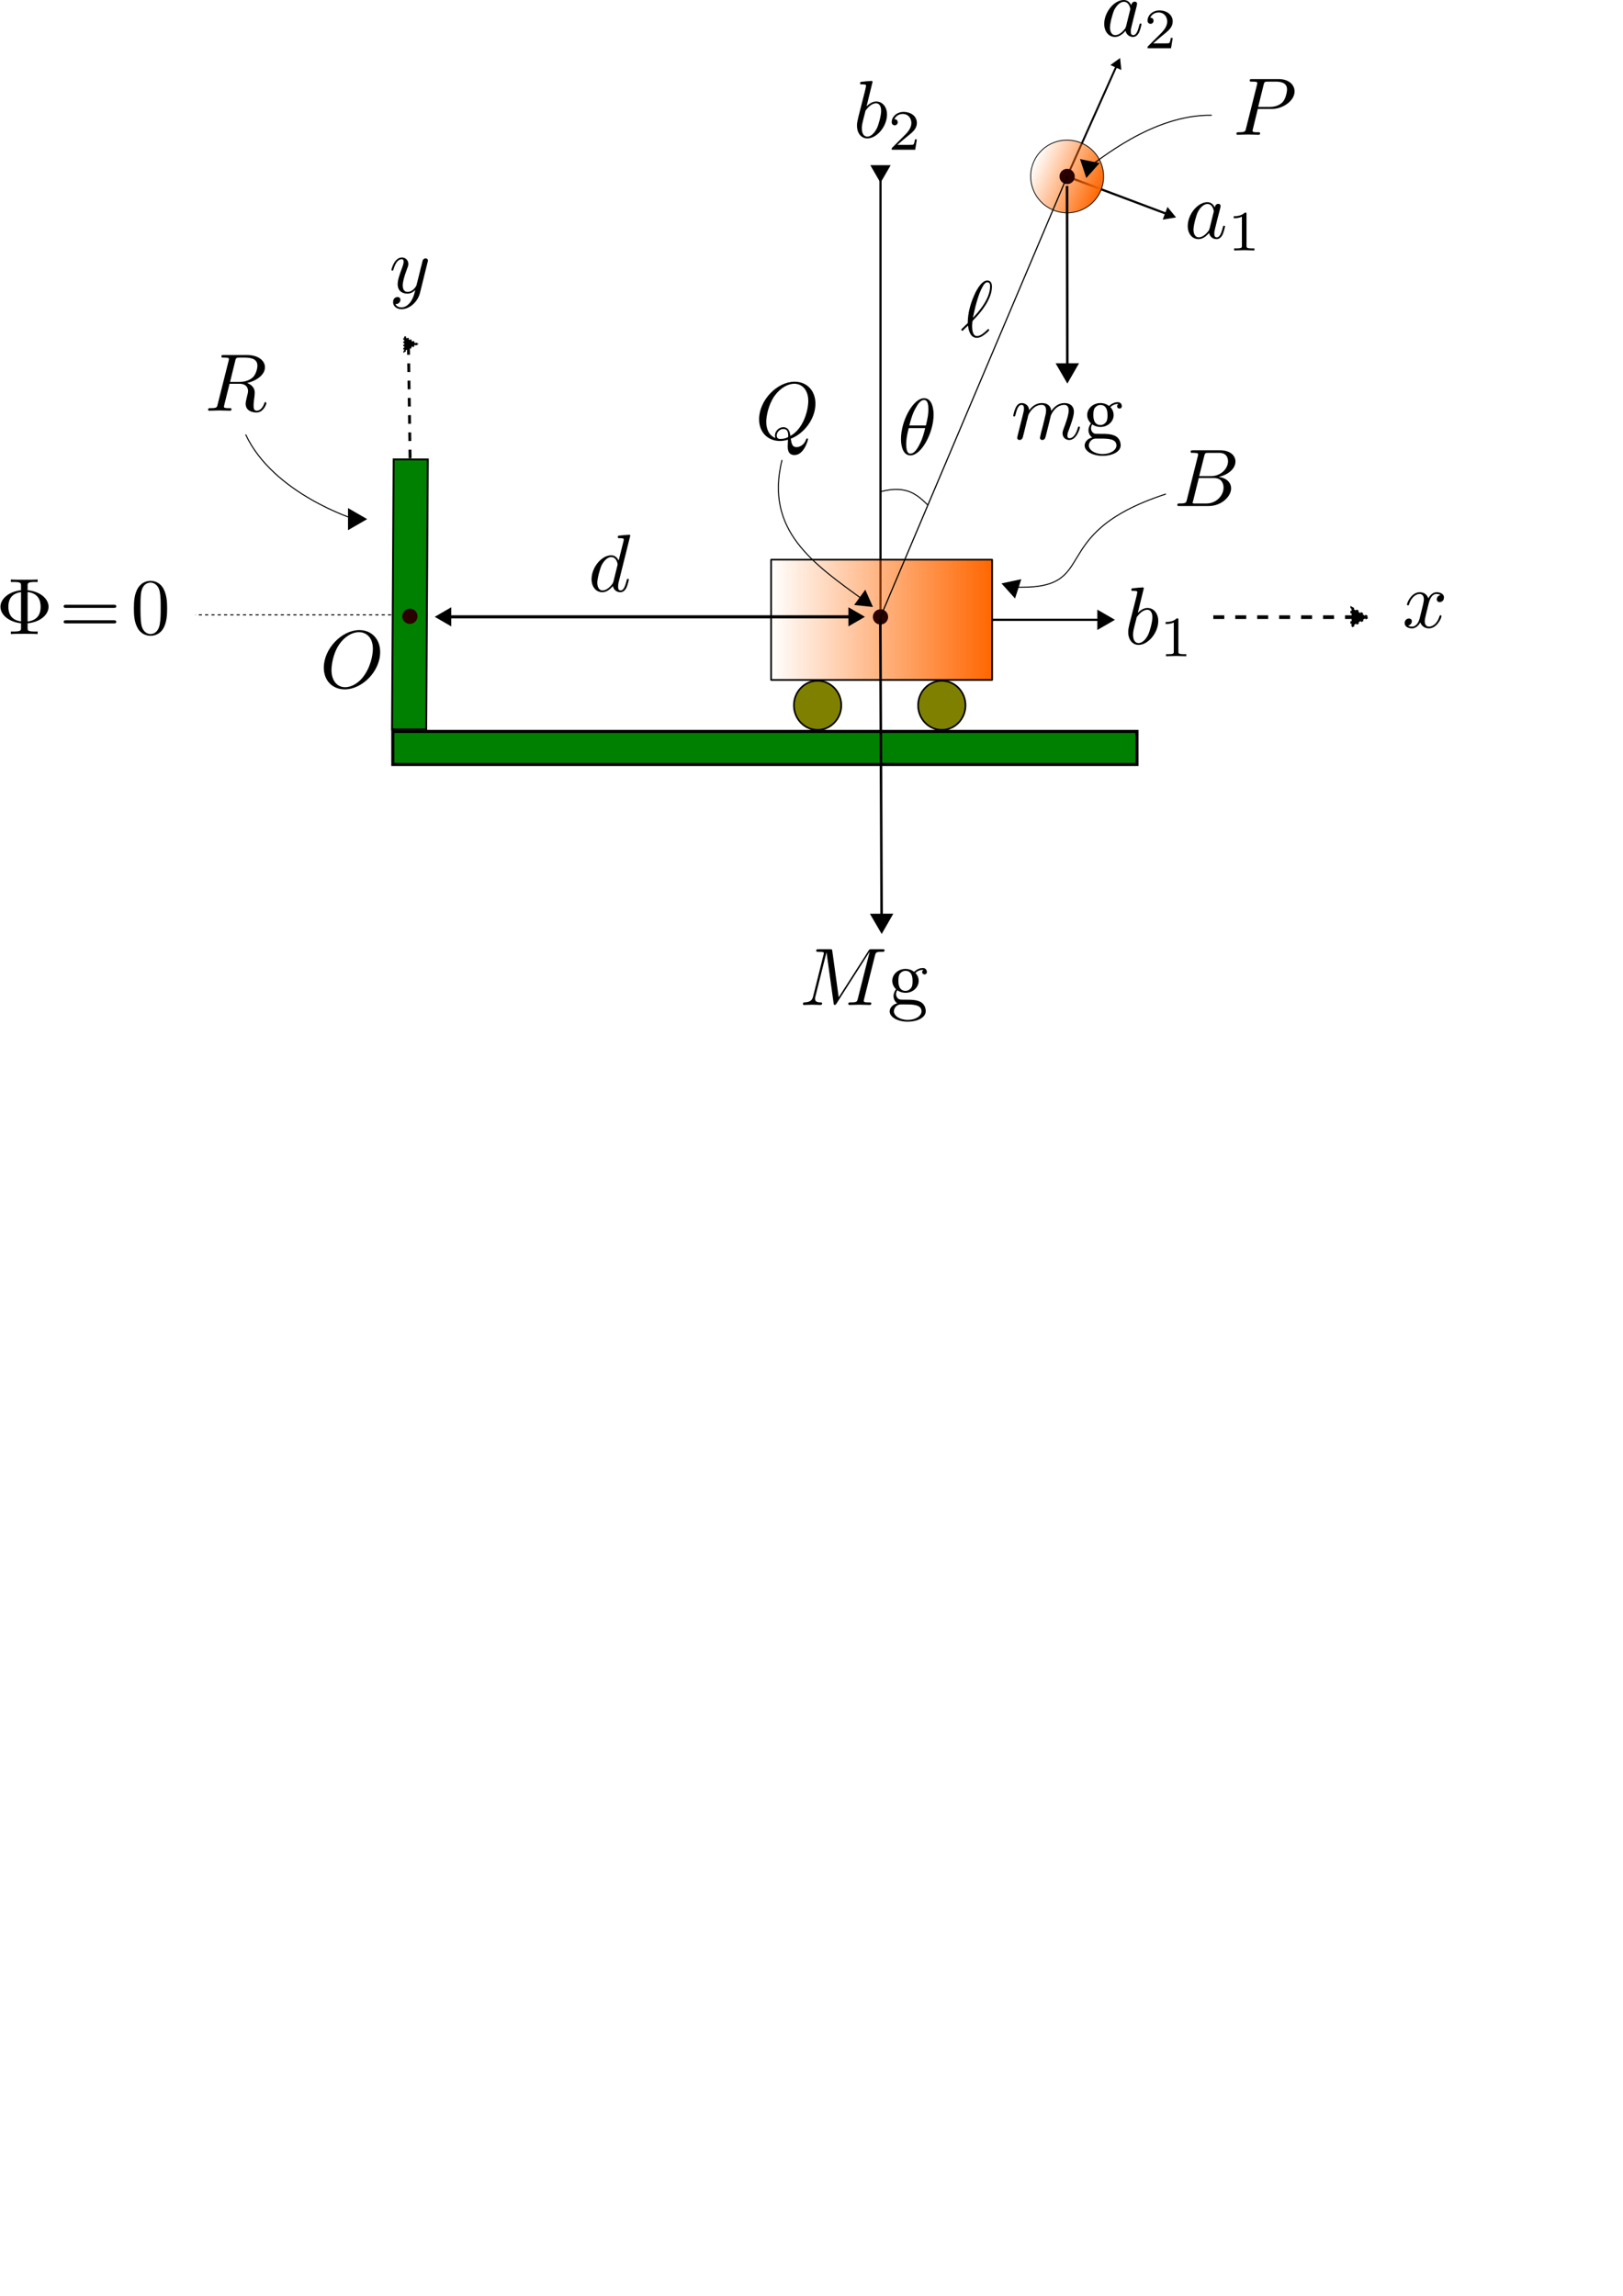 <?xml version="1.0" encoding="UTF-8" standalone="no"?>
<!-- Created with Inkscape (http://www.inkscape.org/) -->

<svg
   width="210mm"
   height="297mm"
   viewBox="0 0 210 297"
   version="1.1"
   id="svg955"
   xmlns:xlink="http://www.w3.org/1999/xlink"
   xmlns="http://www.w3.org/2000/svg"
   xmlns:svg="http://www.w3.org/2000/svg"
   xmlns:ns2="http://www.iki.fi/pav/software/textext/">
  <defs
     id="defs952">
    <linearGradient
       id="linearGradient146202">
      <stop
         style="stop-color:#ff6600;stop-opacity:0;"
         offset="0"
         id="stop146200" />
      <stop
         style="stop-color:#ff6600;stop-opacity:1;"
         offset="1"
         id="stop146198" />
    </linearGradient>
    <linearGradient
       id="linearGradient144012">
      <stop
         style="stop-color:#ff6600;stop-opacity:1;"
         offset="0"
         id="stop144008" />
      <stop
         style="stop-color:#ff6600;stop-opacity:0;"
         offset="1"
         id="stop144010" />
    </linearGradient>
    <marker
       style="overflow:visible"
       id="marker23822"
       refX="0"
       refY="0"
       orient="auto-start-reverse"
       markerWidth="17"
       markerHeight="19.429"
       viewBox="0 0 5.324 6.155"
       preserveAspectRatio="xMidYMid">
      <path
         transform="scale(0.5)"
         style="fill:context-stroke;fill-rule:evenodd;stroke:context-stroke;stroke-width:1pt"
         d="M 5.77,0 -2.88,5 V -5 Z"
         id="path23820" />
    </marker>
    <marker
       style="overflow:visible"
       id="marker18535"
       refX="0"
       refY="0"
       orient="auto-start-reverse"
       markerWidth="8"
       markerHeight="9.412"
       viewBox="0 0 5.324 6.155"
       preserveAspectRatio="xMidYMid">
      <path
         transform="scale(0.5)"
         style="fill:context-stroke;fill-rule:evenodd;stroke:context-stroke;stroke-width:1pt"
         d="M 5.77,0 -2.88,5 V -5 Z"
         id="path18533" />
    </marker>
    <marker
       style="overflow:visible"
       id="marker18341"
       refX="0"
       refY="0"
       orient="auto-start-reverse"
       markerWidth="17"
       markerHeight="18.133"
       viewBox="0 0 5.324 6.155"
       preserveAspectRatio="xMidYMid">
      <path
         transform="scale(0.5)"
         style="fill:context-stroke;fill-rule:evenodd;stroke:context-stroke;stroke-width:1pt"
         d="M 5.77,0 -2.88,5 V -5 Z"
         id="path18339" />
    </marker>
    <marker
       style="overflow:visible"
       id="marker17832"
       refX="0"
       refY="0"
       orient="auto-start-reverse"
       markerWidth="17"
       markerHeight="19.125"
       viewBox="0 0 5.324 6.155"
       preserveAspectRatio="xMidYMid">
      <path
         transform="scale(0.5)"
         style="fill:context-stroke;fill-rule:evenodd;stroke:context-stroke;stroke-width:1pt"
         d="M 5.77,0 -2.88,5 V -5 Z"
         id="path17830" />
    </marker>
    <marker
       style="overflow:visible"
       id="marker15439"
       refX="0"
       refY="0"
       orient="auto-start-reverse"
       markerWidth="5.324"
       markerHeight="6.155"
       viewBox="0 0 5.324 6.155"
       preserveAspectRatio="xMidYMid">
      <path
         transform="scale(0.5)"
         style="fill:context-stroke;fill-rule:evenodd;stroke:context-stroke;stroke-width:1pt"
         d="M 5.77,0 -2.88,5 V -5 Z"
         id="path15437" />
    </marker>
    <marker
       style="overflow:visible"
       id="marker15213"
       refX="0"
       refY="0"
       orient="auto-start-reverse"
       markerWidth="5.324"
       markerHeight="6.155"
       viewBox="0 0 5.324 6.155"
       preserveAspectRatio="xMidYMid">
      <path
         transform="scale(0.5)"
         style="fill:context-stroke;fill-rule:evenodd;stroke:context-stroke;stroke-width:1pt"
         d="M 5.77,0 -2.88,5 V -5 Z"
         id="path15211" />
    </marker>
    <marker
       style="overflow:visible"
       id="marker13333"
       refX="0"
       refY="0"
       orient="auto-start-reverse"
       markerWidth="8"
       markerHeight="9.6"
       viewBox="0 0 5.324 6.155"
       preserveAspectRatio="xMidYMid">
      <path
         transform="scale(0.5)"
         style="fill:context-stroke;fill-rule:evenodd;stroke:context-stroke;stroke-width:1pt"
         d="M 5.77,0 -2.88,5 V -5 Z"
         id="path13331" />
    </marker>
    <marker
       style="overflow:visible"
       id="marker12486"
       refX="0"
       refY="0"
       orient="auto-start-reverse"
       markerWidth="8"
       markerHeight="9.6"
       viewBox="0 0 5.324 6.155"
       preserveAspectRatio="xMidYMid">
      <path
         transform="scale(0.5)"
         style="fill:context-stroke;fill-rule:evenodd;stroke:context-stroke;stroke-width:1pt"
         d="M 5.77,0 -2.88,5 V -5 Z"
         id="path12484" />
    </marker>
    <marker
       style="overflow:visible"
       id="TriangleStart"
       refX="0"
       refY="0"
       orient="auto-start-reverse"
       markerWidth="5.324"
       markerHeight="6.155"
       viewBox="0 0 5.324 6.155"
       preserveAspectRatio="xMidYMid">
      <path
         transform="scale(0.5)"
         style="fill:context-stroke;fill-rule:evenodd;stroke:context-stroke;stroke-width:1pt"
         d="M 5.77,0 -2.88,5 V -5 Z"
         id="path135" />
    </marker>
    <marker
       style="overflow:visible"
       id="marker32787"
       refX="0"
       refY="0"
       orient="auto-start-reverse"
       markerWidth="5.324"
       markerHeight="6.155"
       viewBox="0 0 5.324 6.155"
       preserveAspectRatio="xMidYMid">
      <path
         transform="scale(0.5)"
         style="fill:context-stroke;fill-rule:evenodd;stroke:context-stroke;stroke-width:1pt"
         d="M 5.77,0 -2.88,5 V -5 Z"
         id="path32785" />
    </marker>
    <marker
       style="overflow:visible"
       id="TriangleStart-0"
       refX="0"
       refY="0"
       orient="auto-start-reverse"
       markerWidth="5.324"
       markerHeight="6.155"
       viewBox="0 0 5.324 6.155"
       preserveAspectRatio="xMidYMid">
      <path
         transform="scale(0.5)"
         style="fill:context-stroke;fill-rule:evenodd;stroke:context-stroke;stroke-width:1pt"
         d="M 5.77,0 -2.88,5 V -5 Z"
         id="path135-2" />
    </marker>
    <marker
       style="overflow:visible"
       id="marker17955"
       refX="0"
       refY="0"
       orient="auto-start-reverse"
       markerWidth="20"
       markerHeight="21.053"
       viewBox="0 0 5.324 6.155"
       preserveAspectRatio="xMidYMid">
      <path
         transform="scale(0.5)"
         style="fill:context-stroke;fill-rule:evenodd;stroke:context-stroke;stroke-width:1pt"
         d="M 5.77,0 -2.88,5 V -5 Z"
         id="path17953" />
    </marker>
    <marker
       style="overflow:visible"
       id="marker34190"
       refX="0"
       refY="0"
       orient="auto-start-reverse"
       markerWidth="5.324"
       markerHeight="6.155"
       viewBox="0 0 5.324 6.155"
       preserveAspectRatio="xMidYMid">
      <path
         transform="scale(0.5)"
         style="fill:context-stroke;fill-rule:evenodd;stroke:context-stroke;stroke-width:1pt"
         d="M 5.77,0 -2.88,5 V -5 Z"
         id="path34188" />
    </marker>
    <marker
       style="overflow:visible"
       id="marker39851"
       refX="0"
       refY="0"
       orient="auto-start-reverse"
       markerWidth="8"
       markerHeight="9.6"
       viewBox="0 0 5.324 6.155"
       preserveAspectRatio="xMidYMid">
      <path
         transform="scale(0.5)"
         style="fill:context-stroke;fill-rule:evenodd;stroke:context-stroke;stroke-width:1pt"
         d="M 5.77,0 -2.88,5 V -5 Z"
         id="path39849" />
    </marker>
    <linearGradient
       xlink:href="#linearGradient144012"
       id="linearGradient144014"
       x1="144.585"
       y1="88.305"
       x2="154.133"
       y2="88.305"
       gradientUnits="userSpaceOnUse"
       gradientTransform="translate(-321.722,-108.225)" />
    <linearGradient
       xlink:href="#linearGradient146202"
       id="linearGradient146204"
       x1="110.95"
       y1="145.658"
       x2="139.762"
       y2="145.658"
       gradientUnits="userSpaceOnUse" />
  </defs>
  <g
     id="layer1"
     transform="translate(-11.282,-65.476)">
    <path
       style="fill:#008000;fill-opacity:1;stroke:#000000;stroke-width:0.285;stroke-dasharray:none;stroke-dashoffset:0;stroke-opacity:1;marker-start:url(#marker13333)"
       d="M 125.209,87.604 V 145.284"
       id="path8354" />
    <path
       style="fill:#000000;fill-opacity:0;stroke:#000000;stroke-width:0.252;stroke-dasharray:none;stroke-dashoffset:0;marker-end:url(#marker15213)"
       d="m 149.344,88.312 6.501,-14.512"
       id="path15205" />
    <path
       style="fill:#000000;fill-opacity:0;stroke:#000000;stroke-width:0.285;stroke-dasharray:none;stroke-dashoffset:0;marker-end:url(#marker15439)"
       d="m 149.359,88.305 13.147,4.943"
       id="path15209" />
    <ellipse
       style="font-variation-settings:normal;vector-effect:none;fill:url(#linearGradient144014);fill-opacity:1;fill-rule:evenodd;stroke:#000000;stroke-width:0.103;stroke-linecap:butt;stroke-linejoin:miter;stroke-miterlimit:4;stroke-dasharray:none;stroke-dashoffset:0;stroke-opacity:1;-inkscape-stroke:none;stop-color:#000000"
       id="path4684-2-3"
       ry="4.706"
       rx="4.722"
       cy="-19.92"
       cx="-172.363"
       transform="rotate(-156)" />
    <circle
       style="font-variation-settings:normal;vector-effect:none;fill:#2b0000;fill-opacity:1;fill-rule:evenodd;stroke-width:0.265;stroke-linecap:butt;stroke-linejoin:miter;stroke-miterlimit:4;stroke-dasharray:none;stroke-dashoffset:0;stroke-opacity:1;-inkscape-stroke:none;stop-color:#000000"
       id="path15056-7"
       cx="149.359"
       cy="88.305"
       r="0.987" />
    <rect
       style="fill:#008000;fill-opacity:1;stroke:#000000;stroke-width:0.402;stroke-dasharray:none;stroke-opacity:1"
       id="rect6534"
       width="96.28"
       height="4.269"
       x="62.11"
       y="160.098" />
    <rect
       style="fill:#008000;fill-opacity:1;stroke:#000000;stroke-width:0.246;stroke-dasharray:none;stroke-opacity:1"
       id="rect6534-5"
       width="34.923"
       height="4.418"
       x="-159.788"
       y="62.968"
       transform="matrix(0.006,-1,1,7.1585974e-4,0,0)" />
    <g
       fill="#000000"
       fill-opacity="1"
       id="id-7d101225-9527-4b5c-a90b-dcd3a18dd4e6-6"
       transform="matrix(1.027,0,0,1.036,-141.965,7.883)">
      <g
         transform="translate(148.712,134.765)"
         id="g17883-7">
        <path
           d="M 3.984,-1.344 C 5.516,-1.469 6.625,-2.391 6.625,-3.406 6.625,-4.438 5.5,-5.344 3.984,-5.469 v -0.547 c 0,-0.344 0,-0.484 0.938,-0.484 H 5.25 v -0.312 c -0.359,0.031 -1.266,0.031 -1.688,0.031 -0.406,0 -1.328,0 -1.688,-0.031 V -6.5 h 0.328 c 0.953,0 0.953,0.125 0.953,0.484 V -5.469 C 1.625,-5.312 0.562,-4.391 0.562,-3.406 c 0,1.031 1.109,1.906 2.594,2.062 v 0.562 c 0,0.328 0,0.469 -0.953,0.469 H 1.875 V 0 c 0.359,-0.031 1.281,-0.031 1.688,-0.031 0.406,0 1.328,0 1.688,0.031 V -0.312 H 4.922 c -0.938,0 -0.938,-0.125 -0.938,-0.469 z M 3.156,-1.578 C 1.734,-1.766 1.562,-2.781 1.562,-3.406 c 0,-0.516 0.094,-1.625 1.594,-1.828 z M 3.984,-5.25 c 1.375,0.172 1.641,1.078 1.641,1.844 0,0.594 -0.141,1.656 -1.641,1.844 z m 0,0"
           id="id-4df37f88-e1a0-4128-9cf0-df43b73fdafc-8" />
      </g>
    </g>
    <g
       fill="#000000"
       fill-opacity="1"
       id="id-e0701957-2933-4728-b5bc-ced5ec3be2d1-6"
       transform="matrix(1.027,0,0,1.036,-144.018,7.883)">
      <g
         transform="translate(158.677,134.765)"
         id="g17887-1">
        <path
           d="m 6.844,-3.266 c 0.156,0 0.344,0 0.344,-0.188 C 7.188,-3.656 7,-3.656 6.859,-3.656 h -5.969 c -0.141,0 -0.328,0 -0.328,0.203 0,0.188 0.188,0.188 0.328,0.188 z m 0.016,1.938 c 0.141,0 0.328,0 0.328,-0.203 0,-0.188 -0.188,-0.188 -0.344,-0.188 H 0.891 c -0.141,0 -0.328,0 -0.328,0.188 0,0.203 0.188,0.203 0.328,0.203 z m 0,0"
           id="id-1cd64596-1e62-4649-a43c-b9e90bff29d1-2" />
      </g>
    </g>
    <g
       fill="#000000"
       fill-opacity="1"
       id="id-70b5e919-2836-48d9-932f-1dbaae2fb2a1-4"
       transform="matrix(1.027,0,0,1.036,-145.558,7.883)">
      <g
         transform="translate(169.195,134.765)"
         id="g17891-3">
        <path
           d="m 4.578,-3.188 c 0,-0.797 -0.047,-1.594 -0.391,-2.328 -0.453,-0.969 -1.281,-1.125 -1.688,-1.125 -0.609,0 -1.328,0.266 -1.75,1.188 -0.312,0.688 -0.359,1.469 -0.359,2.266 0,0.75 0.031,1.641 0.453,2.406 0.422,0.797 1.156,1 1.641,1 0.531,0 1.297,-0.203 1.734,-1.156 0.312,-0.688 0.359,-1.469 0.359,-2.25 z M 2.484,0 C 2.094,0 1.5,-0.25 1.328,-1.203 1.219,-1.797 1.219,-2.719 1.219,-3.312 c 0,-0.641 0,-1.297 0.078,-1.828 0.188,-1.188 0.938,-1.281 1.188,-1.281 0.328,0 0.984,0.188 1.172,1.172 0.109,0.562 0.109,1.312 0.109,1.938 0,0.75 0,1.422 -0.109,2.062 C 3.5,-0.297 2.938,0 2.484,0 Z m 0,0"
           id="id-cf97e3c9-3abf-4fe9-843a-a771e4285300-2" />
      </g>
    </g>
    <path
       style="fill:#2b0000;fill-opacity:0;stroke:#000000;stroke-width:0.372;stroke-dasharray:1.116, 1.116;stroke-dashoffset:0;marker-end:url(#TriangleStart)"
       d="m 64.344,124.762 c -0.217,-14.787 -0.217,-14.787 -0.217,-14.787"
       id="path27157-3" />
    <g
       transform="matrix(1.027,0,0,1.036,135.664,101.766)"
       ns2:version="1.8.2"
       ns2:texconverter="pdflatex"
       ns2:pdfconverter="inkscape"
       ns2:text="$\\ell$"
       ns2:preamble="C:\Program Files\Inkscape\share\inkscape\extensions\textext\default_packages.tex"
       ns2:scale="2.9236617327572687"
       ns2:alignment="middle center"
       ns2:stroke-to-path="0"
       ns2:jacobian_sqrt="1.0313988307633475"
       id="g9511">
      <defs
         id="id-a2b7601a-00c8-4baf-a679-2ce8849e2313" />
      <g
         fill="#000000"
         fill-opacity="1"
         id="id-3d0cdac9-8be4-41bf-8491-3d51f0375f19"
         transform="translate(-148.821,-127.734)">
        <g
           transform="translate(148.712,134.765)"
           id="g59627">
          <path
             d="m 0.156,-0.984 c -0.016,0.031 -0.047,0.062 -0.047,0.094 0,0.047 0.062,0.141 0.125,0.141 C 0.281,-0.75 0.312,-0.781 0.594,-1.062 0.672,-1.141 0.875,-1.328 0.953,-1.406 1.047,-0.625 1.328,0.125 2.062,0.125 c 0.406,0 0.75,-0.234 0.953,-0.391 C 3.156,-0.359 3.625,-0.75 3.625,-0.844 c 0,-0.031 -0.031,-0.125 -0.109,-0.125 -0.031,0 -0.047,0.016 -0.141,0.094 -0.641,0.625 -1,0.781 -1.297,0.781 -0.438,0 -0.609,-0.531 -0.609,-1.297 0,-0.062 0.031,-0.516 0.062,-0.578 C 1.547,-2 1.547,-2.016 1.75,-2.219 2.547,-3.016 3.969,-4.703 3.969,-6.25 c 0,-0.172 0,-0.781 -0.594,-0.781 -0.828,0 -1.562,1.641 -1.656,1.875 -0.484,1.094 -0.797,2.25 -0.797,3.438 z M 1.578,-2.375 C 1.594,-2.5 2.031,-4.703 2.594,-5.875 c 0.266,-0.531 0.484,-0.938 0.797,-0.938 0.344,0 0.344,0.359 0.344,0.516 0,1.672 -1.688,3.422 -2.156,3.922 z m 0,0"
             id="id-fd506dad-bea0-4305-b7bb-47e96ceaf791" />
        </g>
      </g>
    </g>
    <g
       transform="matrix(1.027,0,0,1.036,127.861,116.991)"
       ns2:version="1.8.2"
       ns2:texconverter="pdflatex"
       ns2:pdfconverter="inkscape"
       ns2:text="$\\theta$"
       ns2:preamble="C:\Program Files\Inkscape\share\inkscape\extensions\textext\default_packages.tex"
       ns2:scale="2.9236617327572687"
       ns2:alignment="middle center"
       ns2:stroke-to-path="0"
       ns2:jacobian_sqrt="1.0313988307633475"
       id="g9893">
      <defs
         id="id-db32bd9f-390c-491d-911e-248e1dec38d9" />
      <g
         fill="#000000"
         fill-opacity="1"
         id="id-1c73b483-5ce0-456b-b154-35e5f8a029f3"
         transform="translate(-149.134,-127.734)">
        <g
           transform="translate(148.712,134.765)"
           id="g61083">
          <path
             d="m 4.531,-4.984 c 0,-0.656 -0.172,-2.047 -1.188,-2.047 -1.391,0 -2.922,2.812 -2.922,5.094 0,0.938 0.281,2.047 1.188,2.047 1.406,0 2.922,-2.859 2.922,-5.094 z M 1.469,-3.625 C 1.641,-4.25 1.844,-5.047 2.25,-5.766 2.516,-6.25 2.875,-6.812 3.328,-6.812 c 0.484,0 0.547,0.641 0.547,1.203 0,0.5 -0.078,1 -0.312,1.984 z m 2,0.328 C 3.359,-2.844 3.156,-2 2.766,-1.281 c -0.344,0.688 -0.719,1.172 -1.156,1.172 -0.328,0 -0.531,-0.297 -0.531,-1.219 0,-0.422 0.062,-1 0.312,-1.969 z m 0,0"
             id="id-1205ecd9-679a-4c4f-aea2-354c9d5e2745" />
        </g>
      </g>
    </g>
    <g
       transform="matrix(1.027,0,0,1.036,61.934,98.787)"
       ns2:version="1.8.2"
       ns2:texconverter="pdflatex"
       ns2:pdfconverter="inkscape"
       ns2:text="$y$"
       ns2:preamble="C:\Program Files\Inkscape\share\inkscape\extensions\textext\default_packages.tex"
       ns2:scale="3.0"
       ns2:alignment="middle center"
       ns2:stroke-to-path="0"
       ns2:jacobian_sqrt="1.0313988307633475"
       id="g27788-7">
      <defs
         id="id-aa20ae12-8191-41ad-b23e-61a9a1615d8a" />
      <g
         fill="#000000"
         fill-opacity="1"
         id="id-9b3ffab2-f94b-4be4-8016-ff2043697c2e"
         transform="translate(-149.009,-130.359)">
        <g
           transform="translate(148.712,134.765)"
           id="g63525">
          <path
             d="m 4.844,-3.797 c 0.047,-0.141 0.047,-0.156 0.047,-0.234 0,-0.172 -0.141,-0.266 -0.297,-0.266 -0.094,0 -0.25,0.062 -0.344,0.203 -0.016,0.062 -0.109,0.359 -0.141,0.547 -0.078,0.25 -0.141,0.531 -0.203,0.797 l -0.453,1.797 c -0.031,0.141 -0.469,0.844 -1.125,0.844 -0.5,0 -0.609,-0.438 -0.609,-0.812 C 1.719,-1.375 1.891,-2 2.219,-2.875 2.375,-3.281 2.422,-3.391 2.422,-3.594 c 0,-0.438 -0.312,-0.812 -0.812,-0.812 -0.953,0 -1.312,1.453 -1.312,1.531 0,0.109 0.094,0.109 0.109,0.109 0.109,0 0.109,-0.031 0.156,-0.188 0.281,-0.938 0.672,-1.234 1.016,-1.234 0.078,0 0.25,0 0.25,0.312 0,0.25 -0.109,0.516 -0.172,0.703 -0.406,1.062 -0.578,1.625 -0.578,2.094 0,0.891 0.625,1.188 1.219,1.188 0.391,0 0.719,-0.172 1,-0.453 -0.125,0.516 -0.25,1.016 -0.641,1.547 -0.266,0.328 -0.641,0.625 -1.094,0.625 -0.141,0 -0.594,-0.031 -0.766,-0.422 0.156,0 0.297,0 0.422,-0.125 C 1.328,1.203 1.422,1.062 1.422,0.875 1.422,0.562 1.156,0.531 1.062,0.531 0.828,0.531 0.5,0.688 0.5,1.172 c 0,0.5 0.438,0.875 1.062,0.875 1.016,0 2.047,-0.906 2.328,-2.031 z m 0,0"
             id="id-f2449a04-3187-42d3-b136-3f16e4d4586d" />
        </g>
      </g>
    </g>
    <g
       transform="matrix(1.027,0,0,1.036,193.029,142.091)"
       ns2:version="1.8.2"
       ns2:texconverter="pdflatex"
       ns2:pdfconverter="inkscape"
       ns2:text="$x$"
       ns2:preamble="C:\Program Files\Inkscape\share\inkscape\extensions\textext\default_packages.tex"
       ns2:scale="3.0"
       ns2:alignment="middle center"
       ns2:stroke-to-path="0"
       ns2:jacobian_sqrt="1.0313988307633475"
       id="g27788">
      <defs
         id="id-1d885aa9-896c-427b-83ab-e573996b0dd2" />
      <g
         fill="#000000"
         fill-opacity="1"
         id="id-390c8ac6-bea5-4579-b875-d7dd791296d6"
         transform="translate(-149.009,-130.359)">
        <g
           transform="translate(148.712,134.765)"
           id="g65107">
          <path
             d="M 3.328,-3.016 C 3.391,-3.266 3.625,-4.188 4.312,-4.188 c 0.047,0 0.297,0 0.5,0.125 C 4.531,-4 4.344,-3.766 4.344,-3.516 c 0,0.156 0.109,0.344 0.375,0.344 0.219,0 0.531,-0.172 0.531,-0.578 0,-0.516 -0.578,-0.656 -0.922,-0.656 -0.578,0 -0.922,0.531 -1.047,0.75 -0.25,-0.656 -0.781,-0.75 -1.078,-0.75 -1.031,0 -1.609,1.281 -1.609,1.531 0,0.109 0.109,0.109 0.125,0.109 0.078,0 0.109,-0.031 0.125,-0.109 0.344,-1.062 1,-1.312 1.344,-1.312 0.188,0 0.531,0.094 0.531,0.672 0,0.312 -0.172,0.969 -0.531,2.375 -0.156,0.609 -0.516,1.031 -0.953,1.031 -0.062,0 -0.281,0 -0.5,-0.125 0.25,-0.062 0.469,-0.266 0.469,-0.547 0,-0.266 -0.219,-0.344 -0.359,-0.344 -0.312,0 -0.547,0.25 -0.547,0.578 0,0.453 0.484,0.656 0.922,0.656 0.672,0 1.031,-0.703 1.047,-0.75 0.125,0.359 0.484,0.75 1.078,0.75 1.031,0 1.594,-1.281 1.594,-1.531 0,-0.109 -0.078,-0.109 -0.109,-0.109 -0.094,0 -0.109,0.047 -0.141,0.109 -0.328,1.078 -1,1.312 -1.312,1.312 -0.391,0 -0.547,-0.312 -0.547,-0.656 0,-0.219 0.047,-0.438 0.156,-0.875 z m 0,0"
             id="id-2611e29e-43a3-4659-92c4-6d1008d5da3c" />
        </g>
      </g>
    </g>
    <g
       transform="matrix(1.058,0,0,1.058,53.18,146.989)"
       ns2:version="1.8.2"
       ns2:texconverter="pdflatex"
       ns2:pdfconverter="inkscape"
       ns2:text="$O$"
       ns2:preamble="C:\Program Files\Inkscape\share\inkscape\extensions\textext\default_packages.tex"
       ns2:scale="3.0941964447806574"
       ns2:alignment="middle center"
       ns2:stroke-to-path="0"
       ns2:jacobian_sqrt="1.05833"
       id="g17900">
      <defs
         id="id-e78a4323-8bbd-40be-8906-bbbd2a109603" />
      <g
         fill="#000000"
         fill-opacity="1"
         id="id-227eb25a-6625-4f44-b969-68853e5a95aa"
         transform="translate(-149.196,-127.734)">
        <g
           transform="translate(148.712,134.765)"
           id="g78286">
          <path
             d="m 7.375,-4.344 c 0,-1.609 -1.062,-2.688 -2.547,-2.688 -2.141,0 -4.344,2.266 -4.344,4.594 0,1.656 1.125,2.656 2.562,2.656 2.109,0 4.328,-2.188 4.328,-4.562 z m -4.281,4.297 c -0.984,0 -1.672,-0.797 -1.672,-2.109 0,-0.453 0.141,-1.906 0.906,-3.062 0.688,-1.047 1.656,-1.562 2.453,-1.562 0.812,0 1.703,0.562 1.703,2.047 0,0.719 -0.266,2.266 -1.25,3.5 C 4.75,-0.625 3.938,-0.047 3.094,-0.047 Z m 0,0"
             id="id-1a93613e-f356-48db-82cc-75db6ce2c91f" />
        </g>
      </g>
    </g>
    <g
       transform="matrix(1.058,0,0,1.058,38.206,111.401)"
       ns2:version="1.8.2"
       ns2:texconverter="pdflatex"
       ns2:pdfconverter="inkscape"
       ns2:text="$R$"
       ns2:preamble="C:\Program Files\Inkscape\share\inkscape\extensions\textext\default_packages.tex"
       ns2:scale="3.0"
       ns2:alignment="middle center"
       ns2:stroke-to-path="0"
       ns2:inkscapeversion="1.2.2"
       ns2:jacobian_sqrt="1.0"
       id="g16724">
      <defs
         id="id-bc8e0b0e-254f-41e1-b243-926e1caef98a" />
      <g
         fill="#000000"
         fill-opacity="1"
         id="id-824c5851-db20-4b41-b4a3-253126986396"
         transform="translate(-149.118,-127.953)">
        <g
           transform="translate(148.712,134.765)"
           id="g17334">
          <path
             d="m 3.734,-6.125 c 0.062,-0.234 0.094,-0.328 0.281,-0.359 C 4.109,-6.5 4.422,-6.5 4.625,-6.5 c 0.703,0 1.812,0 1.812,0.984 0,0.344 -0.156,1.031 -0.547,1.422 -0.266,0.25 -0.781,0.578 -1.688,0.578 H 3.094 Z m 1.438,2.734 c 1.016,-0.219 2.188,-0.922 2.188,-1.922 0,-0.859 -0.891,-1.5 -2.203,-1.5 H 2.328 c -0.203,0 -0.297,0 -0.297,0.203 C 2.031,-6.5 2.125,-6.5 2.312,-6.5 c 0.016,0 0.203,0 0.375,0.016 0.188,0.031 0.266,0.031 0.266,0.172 0,0.031 0,0.062 -0.031,0.188 l -1.344,5.344 C 1.484,-0.391 1.469,-0.312 0.672,-0.312 0.5,-0.312 0.406,-0.312 0.406,-0.109 0.406,0 0.531,0 0.547,0 c 0.281,0 0.984,-0.031 1.25,-0.031 0.281,0 1,0.031 1.281,0.031 0.078,0 0.188,0 0.188,-0.203 0,-0.109 -0.078,-0.109 -0.281,-0.109 -0.359,0 -0.641,0 -0.641,-0.172 0,-0.062 0.016,-0.109 0.031,-0.172 l 0.656,-2.641 h 1.188 c 0.906,0 1.078,0.562 1.078,0.906 0,0.141 -0.078,0.453 -0.141,0.688 C 5.094,-1.422 5,-1.062 5,-0.859 5,0.219 6.203,0.219 6.328,0.219 c 0.844,0 1.203,-1 1.203,-1.141 0,-0.125 -0.109,-0.125 -0.125,-0.125 -0.094,0 -0.109,0.062 -0.125,0.141 C 7.031,-0.172 6.594,0 6.375,0 6.047,0 5.969,-0.219 5.969,-0.609 c 0,-0.312 0.062,-0.812 0.109,-1.141 0.016,-0.141 0.031,-0.328 0.031,-0.469 0,-0.766 -0.672,-1.078 -0.938,-1.172 z m 0,0"
             id="id-23c353f1-ce5e-4883-9d1b-218cea8b2a0f" />
        </g>
      </g>
    </g>
    <path
       style="fill:#2b0000;fill-opacity:0;fill-rule:nonzero;stroke:#000000;stroke-width:0.136;stroke-dasharray:none;marker-end:url(#marker17955)"
       d="m 43.066,121.683 c 3.575,7.675 14.07,10.95 14.07,10.95"
       id="path18059" />
    <rect
       style="fill:url(#linearGradient146204);fill-opacity:1;fill-rule:evenodd;stroke:#000000;stroke-width:0.216;stroke-linecap:round;stroke-linejoin:round;stroke-dasharray:none"
       id="rect25518"
       width="28.597"
       height="15.56"
       x="111.057"
       y="137.877" />
    <circle
       style="font-variation-settings:normal;vector-effect:none;fill:#2b0000;fill-opacity:1;fill-rule:evenodd;stroke-width:0.265;stroke-linecap:butt;stroke-linejoin:miter;stroke-miterlimit:4;stroke-dasharray:none;stroke-dashoffset:0;stroke-opacity:1;-inkscape-stroke:none;stop-color:#000000"
       id="path15056"
       cx="125.209"
       cy="145.283"
       r="0.987" />
    <path
       style="fill:none;fill-opacity:1;fill-rule:evenodd;stroke:#000000;stroke-width:0.473;stroke-dasharray:1.42, 1.42;stroke-dashoffset:0;marker-end:url(#marker34190)"
       d="m 168.272,145.314 h 18.58"
       id="path34186" />
    <path
       style="fill:none;fill-opacity:1;fill-rule:evenodd;stroke:#000000;stroke-width:0.136;stroke-dasharray:0.408, 0.408;stroke-dashoffset:0"
       d="M 61.891,145.013 H 36.565"
       id="path43716" />
    <circle
       style="font-variation-settings:normal;vector-effect:none;fill:#2b0000;fill-opacity:1;fill-rule:evenodd;stroke-width:0.265;stroke-linecap:butt;stroke-linejoin:miter;stroke-miterlimit:4;stroke-dasharray:none;stroke-dashoffset:0;stroke-opacity:1;-inkscape-stroke:none;stop-color:#000000"
       id="path15056-8"
       cx="64.314"
       cy="145.201"
       r="0.987" />
    <path
       style="fill:#000000;fill-opacity:0;stroke:#000000;stroke-width:0.155"
       d="m 125.209,145.284 24.15,-56.978"
       id="path2467" />
    <ellipse
       style="font-variation-settings:normal;opacity:1;fill:#808000;fill-opacity:1;fill-rule:evenodd;stroke:#000000;stroke-width:0.216;stroke-linecap:butt;stroke-linejoin:miter;stroke-miterlimit:4;stroke-dasharray:none;stroke-dashoffset:0;stroke-opacity:1;stop-color:#000000;stop-opacity:1"
       id="path2617"
       cx="117.07"
       cy="156.721"
       rx="3.063"
       ry="3.176" />
    <ellipse
       style="font-variation-settings:normal;fill:#808000;fill-opacity:1;fill-rule:evenodd;stroke:#000000;stroke-width:0.216;stroke-linecap:butt;stroke-linejoin:miter;stroke-miterlimit:4;stroke-dasharray:none;stroke-dashoffset:0;stroke-opacity:1;stop-color:#000000"
       id="path2617-4"
       cx="133.141"
       cy="156.721"
       rx="3.063"
       ry="3.176" />
    <path
       style="fill:#2b0000;fill-opacity:0;stroke:#000000;stroke-width:0.402;stroke-dasharray:none;marker-start:url(#marker32787);marker-end:url(#TriangleStart-0)"
       d="M 68.96,145.272 H 121.769"
       id="path27159-5" />
    <g
       transform="matrix(1.058,0,0,1.058,87.824,134.65)"
       ns2:version="1.8.2"
       ns2:texconverter="pdflatex"
       ns2:pdfconverter="inkscape"
       ns2:text="$d$"
       ns2:preamble="C:\Program Files\Inkscape\share\inkscape\extensions\textext\default_packages.tex"
       ns2:scale="3.0"
       ns2:alignment="middle center"
       ns2:stroke-to-path="0"
       ns2:jacobian_sqrt="1.05833"
       id="g4477">
      <defs
         id="id-791bbd1c-d8c5-46ff-b5d6-089e2640acc9" />
      <g
         fill="#000000"
         fill-opacity="1"
         id="id-e0926536-16dc-4e0c-a9db-243374a0f68d"
         transform="translate(-149.118,-127.843)">
        <g
           transform="translate(148.712,134.765)"
           id="g4474">
          <path
             d="m 5.141,-6.812 c 0,0 0,-0.109 -0.125,-0.109 -0.156,0 -1.094,0.094 -1.266,0.109 -0.078,0.016 -0.141,0.062 -0.141,0.188 0,0.125 0.094,0.125 0.234,0.125 0.484,0 0.5,0.062 0.5,0.172 L 4.312,-6.125 3.719,-3.766 C 3.531,-4.141 3.25,-4.406 2.797,-4.406 c -1.156,0 -2.391,1.469 -2.391,2.922 0,0.938 0.547,1.594 1.312,1.594 0.203,0 0.703,-0.047 1.297,-0.75 0.078,0.422 0.438,0.75 0.906,0.75 0.359,0 0.578,-0.234 0.75,-0.547 0.156,-0.359 0.297,-0.969 0.297,-0.984 0,-0.109 -0.094,-0.109 -0.125,-0.109 -0.094,0 -0.109,0.047 -0.141,0.188 -0.172,0.641 -0.344,1.234 -0.75,1.234 -0.281,0 -0.297,-0.266 -0.297,-0.453 0,-0.25 0.016,-0.312 0.047,-0.484 z m -2.062,5.625 C 3.016,-1 3.016,-0.984 2.875,-0.812 2.438,-0.266 2.031,-0.109 1.75,-0.109 c -0.5,0 -0.641,-0.547 -0.641,-0.938 0,-0.5 0.312,-1.719 0.547,-2.188 0.312,-0.578 0.75,-0.953 1.156,-0.953 0.641,0 0.781,0.812 0.781,0.875 0,0.062 -0.016,0.125 -0.031,0.172 z m 0,0"
             id="id-c8478244-d173-4a62-8ec6-e9bcc01a1e7b" />
        </g>
      </g>
    </g>
    <path
       style="fill:#000000;fill-opacity:0;stroke:#000000;stroke-width:0.285;stroke-dasharray:none;stroke-dashoffset:0;marker-end:url(#marker12486)"
       d="M 139.654,145.658 H 154.025"
       id="path11683" />
    <g
       transform="matrix(1.058,0,0,1.058,154.157,65.476)"
       ns2:version="1.8.2"
       ns2:texconverter="pdflatex"
       ns2:pdfconverter="inkscape"
       ns2:text="$a_2$"
       ns2:preamble="C:\Program Files\Inkscape\share\inkscape\extensions\textext\default_packages.tex"
       ns2:scale="3.0"
       ns2:alignment="middle center"
       ns2:stroke-to-path="0"
       ns2:inkscapeversion="1.2.2"
       ns2:jacobian_sqrt="1.05833"
       id="g15119-0">
      <defs
         id="id-90e92fb2-539b-45b6-846f-1b9991b6ad7e" />
      <g
         fill="#000000"
         fill-opacity="1"
         id="id-09c306c6-4b0c-4e1c-8215-812757a19bd2"
         transform="translate(-149.118,-130.359)">
        <g
           transform="translate(148.712,134.765)"
           id="g16822">
          <path
             d="M 3.719,-3.766 C 3.531,-4.141 3.25,-4.406 2.797,-4.406 c -1.156,0 -2.391,1.469 -2.391,2.922 0,0.938 0.547,1.594 1.312,1.594 0.203,0 0.703,-0.047 1.297,-0.75 0.078,0.422 0.438,0.75 0.906,0.75 0.359,0 0.578,-0.234 0.75,-0.547 0.156,-0.359 0.297,-0.969 0.297,-0.984 0,-0.109 -0.094,-0.109 -0.125,-0.109 -0.094,0 -0.109,0.047 -0.141,0.188 -0.172,0.641 -0.344,1.234 -0.75,1.234 -0.281,0 -0.297,-0.266 -0.297,-0.453 0,-0.219 0.016,-0.312 0.125,-0.75 C 3.891,-1.719 3.906,-1.828 4,-2.203 L 4.359,-3.594 c 0.062,-0.281 0.062,-0.297 0.062,-0.344 0,-0.172 -0.109,-0.266 -0.281,-0.266 -0.25,0 -0.391,0.219 -0.422,0.438 z M 3.078,-1.188 C 3.016,-1 3.016,-0.984 2.875,-0.812 2.438,-0.266 2.031,-0.109 1.75,-0.109 c -0.5,0 -0.641,-0.547 -0.641,-0.938 0,-0.5 0.312,-1.719 0.547,-2.188 0.312,-0.578 0.75,-0.953 1.156,-0.953 0.641,0 0.781,0.812 0.781,0.875 0,0.062 -0.016,0.125 -0.031,0.172 z m 0,0"
             id="id-de91cc8e-ec6f-4e0f-840e-88c40cefcd6e" />
        </g>
      </g>
      <g
         fill="#000000"
         fill-opacity="1"
         id="id-2e1f0d00-3556-4e62-8255-0cb575544ab0"
         transform="translate(-149.118,-130.359)">
        <g
           transform="translate(153.978,136.259)"
           id="g16826">
          <path
             d="M 3.516,-1.266 H 3.281 c -0.016,0.156 -0.094,0.562 -0.188,0.625 C 3.047,-0.594 2.516,-0.594 2.406,-0.594 H 1.125 c 0.734,-0.641 0.984,-0.844 1.391,-1.172 0.516,-0.406 1,-0.844 1,-1.5 0,-0.844 -0.734,-1.359 -1.625,-1.359 -0.859,0 -1.453,0.609 -1.453,1.25 0,0.344 0.297,0.391 0.375,0.391 0.156,0 0.359,-0.125 0.359,-0.375 0,-0.125 -0.047,-0.375 -0.406,-0.375 C 0.984,-4.219 1.453,-4.375 1.781,-4.375 c 0.703,0 1.062,0.547 1.062,1.109 0,0.609 -0.438,1.078 -0.656,1.328 L 0.516,-0.266 C 0.438,-0.203 0.438,-0.188 0.438,0 h 2.875 z m 0,0"
             id="id-de98c270-431f-4ad4-8179-f60fb9abe064" />
        </g>
      </g>
    </g>
    <g
       transform="matrix(1.058,0,0,1.058,164.963,91.632)"
       ns2:version="1.8.2"
       ns2:texconverter="pdflatex"
       ns2:pdfconverter="inkscape"
       ns2:text="$a_1$"
       ns2:preamble="C:\Program Files\Inkscape\share\inkscape\extensions\textext\default_packages.tex"
       ns2:scale="3.0"
       ns2:alignment="middle center"
       ns2:stroke-to-path="0"
       ns2:inkscapeversion="1.2.2"
       ns2:jacobian_sqrt="1.05833"
       id="g15119-4">
      <defs
         id="id-6b6b7b64-743a-4acf-9a49-504f5e1725c9" />
      <g
         fill="#000000"
         fill-opacity="1"
         id="id-69b4706d-e079-4680-abf9-f10ebc092839"
         transform="translate(-149.118,-130.359)">
        <g
           transform="translate(148.712,134.765)"
           id="g17722">
          <path
             d="M 3.719,-3.766 C 3.531,-4.141 3.25,-4.406 2.797,-4.406 c -1.156,0 -2.391,1.469 -2.391,2.922 0,0.938 0.547,1.594 1.312,1.594 0.203,0 0.703,-0.047 1.297,-0.75 0.078,0.422 0.438,0.75 0.906,0.75 0.359,0 0.578,-0.234 0.75,-0.547 0.156,-0.359 0.297,-0.969 0.297,-0.984 0,-0.109 -0.094,-0.109 -0.125,-0.109 -0.094,0 -0.109,0.047 -0.141,0.188 -0.172,0.641 -0.344,1.234 -0.75,1.234 -0.281,0 -0.297,-0.266 -0.297,-0.453 0,-0.219 0.016,-0.312 0.125,-0.75 C 3.891,-1.719 3.906,-1.828 4,-2.203 L 4.359,-3.594 c 0.062,-0.281 0.062,-0.297 0.062,-0.344 0,-0.172 -0.109,-0.266 -0.281,-0.266 -0.25,0 -0.391,0.219 -0.422,0.438 z M 3.078,-1.188 C 3.016,-1 3.016,-0.984 2.875,-0.812 2.438,-0.266 2.031,-0.109 1.75,-0.109 c -0.5,0 -0.641,-0.547 -0.641,-0.938 0,-0.5 0.312,-1.719 0.547,-2.188 0.312,-0.578 0.75,-0.953 1.156,-0.953 0.641,0 0.781,0.812 0.781,0.875 0,0.062 -0.016,0.125 -0.031,0.172 z m 0,0"
             id="id-52bfa135-a23b-44c8-9fef-d736f54313aa" />
        </g>
      </g>
      <g
         fill="#000000"
         fill-opacity="1"
         id="id-c29cd700-64ce-4200-853a-13c7c12e7f62"
         transform="translate(-149.118,-130.359)">
        <g
           transform="translate(153.978,136.259)"
           id="g17726">
          <path
             d="m 2.328,-4.438 c 0,-0.188 0,-0.188 -0.203,-0.188 -0.453,0.438 -1.078,0.438 -1.359,0.438 v 0.25 c 0.156,0 0.625,0 1,-0.188 v 3.547 c 0,0.234 0,0.328 -0.688,0.328 H 0.812 V 0 c 0.125,0 0.984,-0.031 1.234,-0.031 0.219,0 1.094,0.031 1.25,0.031 V -0.25 H 3.031 c -0.703,0 -0.703,-0.094 -0.703,-0.328 z m 0,0"
             id="id-42b36a51-a904-4552-84d8-7be9f2abde88" />
        </g>
      </g>
    </g>
    <path
       style="fill:#000000;fill-opacity:0;stroke:#000000;stroke-width:0.135;stroke-dasharray:none;stroke-dashoffset:0;marker-start:url(#marker17832)"
       d="m 152.141,87.044 c 1.081,-0.526 8.107,-6.773 15.93,-6.66"
       id="path17826" />
    <path
       style="fill:#000000;fill-opacity:0;stroke:#000000;stroke-width:0.135;stroke-dasharray:none;stroke-dashoffset:0;marker-end:url(#marker18341)"
       d="m 112.466,124.981 c -2.266,9.171 4.082,13.419 10.626,18.186"
       id="path18337" />
    <path
       style="fill:#000000;fill-opacity:0;stroke:#000000;stroke-width:0.135;stroke-dasharray:none;stroke-dashoffset:0"
       d="m 125.209,129.084 c 3.448,-0.927 4.817,0.473 6.144,1.747"
       id="path18713" />
    <path
       style="fill:none;fill-opacity:1;fill-rule:evenodd;stroke:#000000;stroke-width:0.328;stroke-dasharray:none;stroke-dashoffset:0;marker-end:url(#marker39851)"
       d="m 149.344,89.533 0.04,23.815"
       id="path39847" />
    <g
       transform="matrix(1.058,0,0,1.058,171.265,75.706)"
       ns2:version="1.8.2"
       ns2:texconverter="pdflatex"
       ns2:pdfconverter="inkscape"
       ns2:text="$P$"
       ns2:preamble="C:\Program Files\Inkscape\share\inkscape\extensions\textext\default_packages.tex"
       ns2:scale="3.0"
       ns2:alignment="middle center"
       ns2:stroke-to-path="0"
       ns2:inkscapeversion="1.2.2"
       ns2:jacobian_sqrt="1.05833"
       id="g35392-8">
      <defs
         id="id-83979312-aa1a-4c97-97b8-e33e2a52b86e" />
      <g
         fill="#000000"
         fill-opacity="1"
         id="id-15b1d10b-8395-414f-ae42-37bbf7cce7c9"
         transform="translate(-149.118,-127.953)">
        <g
           transform="translate(148.712,134.765)"
           id="g30587">
          <path
             d="M 3.016,-3.156 H 4.719 c 1.406,0 2.797,-1.031 2.797,-2.141 0,-0.781 -0.656,-1.516 -1.969,-1.516 h -3.219 c -0.188,0 -0.297,0 -0.297,0.188 0,0.125 0.078,0.125 0.281,0.125 0.125,0 0.312,0.016 0.422,0.016 0.172,0.031 0.219,0.047 0.219,0.172 0,0.031 0,0.062 -0.031,0.188 l -1.344,5.344 c -0.094,0.391 -0.109,0.469 -0.906,0.469 -0.156,0 -0.266,0 -0.266,0.188 C 0.406,0 0.516,0 0.547,0 0.828,0 1.531,-0.031 1.812,-0.031 c 0.219,0 0.438,0.016 0.641,0.016 0.219,0 0.438,0.016 0.641,0.016 0.078,0 0.203,0 0.203,-0.203 0,-0.109 -0.094,-0.109 -0.281,-0.109 -0.359,0 -0.641,0 -0.641,-0.172 0,-0.062 0.016,-0.109 0.031,-0.172 z M 3.734,-6.125 C 3.828,-6.469 3.844,-6.5 4.281,-6.5 h 0.953 c 0.828,0 1.359,0.266 1.359,0.953 0,0.391 -0.203,1.25 -0.594,1.609 -0.5,0.453 -1.094,0.531 -1.531,0.531 H 3.062 Z m 0,0"
             id="id-58462533-ba1f-4b37-a5a7-938413900329" />
        </g>
      </g>
    </g>
    <g
       transform="matrix(1.058,0,0,1.058,109.501,114.856)"
       ns2:version="1.8.2"
       ns2:texconverter="pdflatex"
       ns2:pdfconverter="inkscape"
       ns2:text="$Q$"
       ns2:preamble="C:\Program Files\Inkscape\share\inkscape\extensions\textext\default_packages.tex"
       ns2:scale="3.0"
       ns2:alignment="middle center"
       ns2:stroke-to-path="0"
       ns2:inkscapeversion="1.2.2"
       ns2:jacobian_sqrt="1.05833"
       id="g35392">
      <defs
         id="id-06699b0d-263a-494f-b8a3-b751f8d0688e" />
      <g
         fill="#000000"
         fill-opacity="1"
         id="id-c939f052-c162-475d-8d7d-d8be0a235d10"
         transform="translate(-149.196,-127.734)">
        <g
           transform="translate(148.712,134.765)"
           id="g31350">
          <path
             d="M 4.359,-0.062 C 5.906,-0.641 7.375,-2.422 7.375,-4.344 c 0,-1.609 -1.062,-2.688 -2.547,-2.688 -2.141,0 -4.344,2.266 -4.344,4.594 0,1.656 1.125,2.656 2.562,2.656 0.25,0 0.578,-0.047 0.969,-0.156 -0.031,0.625 -0.031,0.641 -0.031,0.781 0,0.312 0,1.094 0.828,1.094 1.172,0 1.656,-1.828 1.656,-1.938 0,-0.062 -0.062,-0.094 -0.109,-0.094 -0.078,0 -0.094,0.047 -0.125,0.109 C 6,0.719 5.422,0.969 5.078,0.969 c -0.469,0 -0.609,-0.266 -0.719,-1.031 z m -1.875,-0.078 c -0.781,-0.312 -1.125,-1.078 -1.125,-1.984 0,-0.688 0.266,-2.109 1.016,-3.172 C 3.109,-6.312 4.047,-6.781 4.781,-6.781 5.766,-6.781 6.5,-6 6.5,-4.672 c 0,1 -0.516,3.344 -2.188,4.266 -0.047,-0.344 -0.141,-1.062 -0.875,-1.062 -0.531,0 -1.016,0.484 -1.016,1.016 0,0.188 0.062,0.297 0.062,0.312 z M 3.094,-0.031 c -0.141,0 -0.453,0 -0.453,-0.422 0,-0.406 0.375,-0.797 0.797,-0.797 0.422,0 0.609,0.234 0.609,0.844 0,0.141 -0.016,0.156 -0.109,0.203 C 3.672,-0.094 3.375,-0.031 3.094,-0.031 Z m 0,0"
             id="id-68e57625-2e56-4a67-b64a-6516a0a32fe0" />
        </g>
      </g>
    </g>
    <path
       style="fill:#000000;fill-opacity:0;stroke:#000000;stroke-width:0.328;stroke-dasharray:none;stroke-dashoffset:0;marker-end:url(#marker18535)"
       d="m 125.186,145.459 0.171,39.094"
       id="path18096" />
    <g
       transform="matrix(1.058,0,0,1.058,122.168,75.943)"
       ns2:version="1.8.2"
       ns2:texconverter="pdflatex"
       ns2:pdfconverter="inkscape"
       ns2:text="$b_2$"
       ns2:preamble="C:\Program Files\Inkscape\share\inkscape\extensions\textext\default_packages.tex"
       ns2:scale="3.0"
       ns2:alignment="middle center"
       ns2:stroke-to-path="0"
       ns2:inkscapeversion="1.2.2"
       ns2:jacobian_sqrt="1.05833"
       id="g15119">
      <defs
         id="id-0197e82a-698d-479f-bf98-378b64538fec" />
      <g
         fill="#000000"
         fill-opacity="1"
         id="id-952aff32-a252-4d21-b16d-4cf199358209"
         transform="translate(-149.181,-127.843)">
        <g
           transform="translate(148.712,134.765)"
           id="g21227">
          <path
             d="m 2.375,-6.812 c 0,0 0,-0.109 -0.125,-0.109 -0.219,0 -0.953,0.078 -1.219,0.109 -0.078,0 -0.188,0.016 -0.188,0.188 0,0.125 0.094,0.125 0.25,0.125 0.469,0 0.484,0.062 0.484,0.172 0,0.062 -0.078,0.406 -0.125,0.609 l -0.828,3.25 c -0.109,0.5 -0.156,0.672 -0.156,1.016 0,0.938 0.531,1.562 1.266,1.562 1.172,0 2.406,-1.484 2.406,-2.922 0,-0.906 -0.531,-1.594 -1.328,-1.594 -0.453,0 -0.875,0.297 -1.172,0.594 z M 1.453,-3.047 C 1.5,-3.266 1.5,-3.281 1.594,-3.391 2.078,-4.031 2.531,-4.188 2.797,-4.188 c 0.359,0 0.625,0.297 0.625,0.938 0,0.594 -0.328,1.734 -0.516,2.109 -0.328,0.672 -0.781,1.031 -1.172,1.031 -0.344,0 -0.672,-0.266 -0.672,-1 0,-0.203 0,-0.391 0.156,-1.016 z m 0,0"
             id="id-a2b551d0-04e5-445f-89f3-42107dd19092" />
        </g>
      </g>
      <g
         fill="#000000"
         fill-opacity="1"
         id="id-a573e708-eaaf-4683-b1b3-e8ca19bb9ccc"
         transform="translate(-149.181,-127.843)">
        <g
           transform="translate(152.988,136.259)"
           id="g21231">
          <path
             d="M 3.516,-1.266 H 3.281 c -0.016,0.156 -0.094,0.562 -0.188,0.625 C 3.047,-0.594 2.516,-0.594 2.406,-0.594 H 1.125 c 0.734,-0.641 0.984,-0.844 1.391,-1.172 0.516,-0.406 1,-0.844 1,-1.5 0,-0.844 -0.734,-1.359 -1.625,-1.359 -0.859,0 -1.453,0.609 -1.453,1.25 0,0.344 0.297,0.391 0.375,0.391 0.156,0 0.359,-0.125 0.359,-0.375 0,-0.125 -0.047,-0.375 -0.406,-0.375 C 0.984,-4.219 1.453,-4.375 1.781,-4.375 c 0.703,0 1.062,0.547 1.062,1.109 0,0.609 -0.438,1.078 -0.656,1.328 L 0.516,-0.266 C 0.438,-0.203 0.438,-0.188 0.438,0 h 2.875 z m 0,0"
             id="id-786a85b7-f62c-44ca-88b9-3d0a269724a1" />
        </g>
      </g>
    </g>
    <g
       transform="matrix(1.058,0,0,1.058,157.264,141.464)"
       ns2:version="1.8.2"
       ns2:texconverter="pdflatex"
       ns2:pdfconverter="inkscape"
       ns2:text="$b_1$"
       ns2:preamble="C:\Program Files\Inkscape\share\inkscape\extensions\textext\default_packages.tex"
       ns2:scale="3.0"
       ns2:alignment="middle center"
       ns2:stroke-to-path="0"
       ns2:inkscapeversion="1.2.2"
       ns2:jacobian_sqrt="1.05833"
       id="g14343">
      <defs
         id="id-43e995c5-848e-4245-b993-1512b900d8b7" />
      <g
         fill="#000000"
         fill-opacity="1"
         id="id-1098ec38-0667-427a-a7c7-fdf19df169c4"
         transform="translate(-149.181,-127.843)">
        <g
           transform="translate(148.712,134.765)"
           id="g22919">
          <path
             d="m 2.375,-6.812 c 0,0 0,-0.109 -0.125,-0.109 -0.219,0 -0.953,0.078 -1.219,0.109 -0.078,0 -0.188,0.016 -0.188,0.188 0,0.125 0.094,0.125 0.25,0.125 0.469,0 0.484,0.062 0.484,0.172 0,0.062 -0.078,0.406 -0.125,0.609 l -0.828,3.25 c -0.109,0.5 -0.156,0.672 -0.156,1.016 0,0.938 0.531,1.562 1.266,1.562 1.172,0 2.406,-1.484 2.406,-2.922 0,-0.906 -0.531,-1.594 -1.328,-1.594 -0.453,0 -0.875,0.297 -1.172,0.594 z M 1.453,-3.047 C 1.5,-3.266 1.5,-3.281 1.594,-3.391 2.078,-4.031 2.531,-4.188 2.797,-4.188 c 0.359,0 0.625,0.297 0.625,0.938 0,0.594 -0.328,1.734 -0.516,2.109 -0.328,0.672 -0.781,1.031 -1.172,1.031 -0.344,0 -0.672,-0.266 -0.672,-1 0,-0.203 0,-0.391 0.156,-1.016 z m 0,0"
             id="id-1814de09-ca87-4cfb-976b-9c6e682ed566" />
        </g>
      </g>
      <g
         fill="#000000"
         fill-opacity="1"
         id="id-cd5cf317-858c-48ed-a678-8cfe242c6727"
         transform="translate(-149.181,-127.843)">
        <g
           transform="translate(152.988,136.259)"
           id="g22923">
          <path
             d="m 2.328,-4.438 c 0,-0.188 0,-0.188 -0.203,-0.188 -0.453,0.438 -1.078,0.438 -1.359,0.438 v 0.25 c 0.156,0 0.625,0 1,-0.188 v 3.547 c 0,0.234 0,0.328 -0.688,0.328 H 0.812 V 0 c 0.125,0 0.984,-0.031 1.234,-0.031 0.219,0 1.094,0.031 1.25,0.031 V -0.25 H 3.031 c -0.703,0 -0.703,-0.094 -0.703,-0.328 z m 0,0"
             id="id-82d80b97-6ab5-4225-8c50-45d19b65a015" />
        </g>
      </g>
    </g>
    <g
       transform="matrix(1.058,0,0,1.058,163.616,123.731)"
       ns2:version="1.8.2"
       ns2:texconverter="pdflatex"
       ns2:pdfconverter="inkscape"
       ns2:text="$B$"
       ns2:preamble="C:\Program Files\Inkscape\share\inkscape\extensions\textext\default_packages.tex"
       ns2:scale="3.0"
       ns2:alignment="middle center"
       ns2:stroke-to-path="0"
       ns2:inkscapeversion="1.2.2"
       ns2:jacobian_sqrt="1.05833"
       id="g23726">
      <defs
         id="id-88262ea0-70ab-42f4-8409-5c00918a7028" />
      <g
         fill="#000000"
         fill-opacity="1"
         id="id-5b7a2fab-1a6d-4b26-b386-f3b4dcd0d068"
         transform="translate(-149.134,-127.953)">
        <g
           transform="translate(148.712,134.765)"
           id="g23723">
          <path
             d="M 1.594,-0.781 C 1.5,-0.391 1.469,-0.312 0.688,-0.312 c -0.172,0 -0.266,0 -0.266,0.203 C 0.422,0 0.516,0 0.688,0 H 4.25 C 5.828,0 7,-1.172 7,-2.156 7,-2.875 6.422,-3.453 5.453,-3.562 6.484,-3.75 7.531,-4.484 7.531,-5.438 c 0,-0.734 -0.656,-1.375 -1.844,-1.375 H 2.328 c -0.188,0 -0.281,0 -0.281,0.203 0,0.109 0.094,0.109 0.281,0.109 0.016,0 0.203,0 0.375,0.016 0.172,0.031 0.266,0.031 0.266,0.172 0,0.031 -0.016,0.062 -0.031,0.188 z m 1.5,-2.875 0.625,-2.469 C 3.812,-6.469 3.828,-6.5 4.25,-6.5 h 1.297 c 0.875,0 1.078,0.594 1.078,1.031 0,0.875 -0.859,1.812 -2.062,1.812 z m -0.438,3.344 c -0.141,0 -0.156,0 -0.219,0 -0.109,-0.016 -0.141,-0.031 -0.141,-0.109 0,-0.031 0,-0.047 0.062,-0.219 l 0.688,-2.781 h 1.875 c 0.953,0 1.156,0.734 1.156,1.156 C 6.078,-1.281 5.188,-0.312 4,-0.312 Z m 0,0"
             id="id-4483a59b-4976-4c11-a0d8-5f7876f23e0b" />
        </g>
      </g>
    </g>
    <path
       style="fill:#000000;fill-opacity:0;stroke:#000000;stroke-width:0.135;stroke-dasharray:none;stroke-dashoffset:0;marker-start:url(#marker23822)"
       d="m 142.302,141.42 c 11.88,0.533 3.751,-6.786 19.835,-12.035"
       id="path23818" />
    <g
       transform="matrix(1.058,0,0,1.058,115.173,188.275)"
       ns2:version="1.8.2"
       ns2:texconverter="pdflatex"
       ns2:pdfconverter="inkscape"
       ns2:text="$M\\mathrm{g}$"
       ns2:preamble="C:\Program Files\Inkscape\share\inkscape\extensions\textext\default_packages.tex"
       ns2:scale="3.0"
       ns2:alignment="middle center"
       ns2:stroke-to-path="0"
       ns2:inkscapeversion="1.2.2"
       ns2:jacobian_sqrt="1.05833"
       id="g19540">
      <defs
         id="id-8632d2d1-10e9-41aa-a245-82da4fd8069e" />
      <g
         fill="#000000"
         fill-opacity="1"
         id="id-c8ab9064-1ebd-4369-9648-dbdc157d9de8"
         transform="translate(-149.134,-127.953)">
        <g
           transform="translate(148.712,134.765)"
           id="g169766">
          <path
             d="M 9.234,-6.047 C 9.328,-6.406 9.344,-6.5 10.094,-6.5 c 0.219,0 0.312,0 0.312,-0.203 0,-0.109 -0.094,-0.109 -0.266,-0.109 h -1.312 c -0.266,0 -0.281,0 -0.391,0.188 L 4.797,-0.938 4.016,-6.578 C 3.984,-6.812 3.969,-6.812 3.703,-6.812 H 2.344 c -0.188,0 -0.297,0 -0.297,0.188 0,0.125 0.094,0.125 0.281,0.125 0.141,0 0.312,0.016 0.438,0.016 0.156,0.031 0.219,0.047 0.219,0.172 0,0.031 -0.016,0.062 -0.047,0.188 l -1.266,5.062 c -0.094,0.406 -0.266,0.719 -1.078,0.75 -0.047,0 -0.172,0.016 -0.172,0.188 0,0.094 0.062,0.125 0.141,0.125 0.312,0 0.656,-0.031 1,-0.031 C 1.891,-0.031 2.25,0 2.578,0 c 0.047,0 0.188,0 0.188,-0.203 0,-0.109 -0.109,-0.109 -0.188,-0.109 -0.562,0 -0.672,-0.203 -0.672,-0.438 0,-0.062 0,-0.125 0.031,-0.234 L 3.297,-6.406 H 3.312 l 0.859,6.172 C 4.188,-0.109 4.203,0 4.312,0 4.422,0 4.484,-0.109 4.531,-0.172 l 4.031,-6.312 h 0.016 l -1.438,5.703 c -0.094,0.391 -0.109,0.469 -0.906,0.469 -0.156,0 -0.266,0 -0.266,0.188 C 5.969,0 6.078,0 6.109,0 6.391,0 7.062,-0.031 7.344,-0.031 7.75,-0.031 8.188,0 8.594,0 8.656,0 8.781,0 8.781,-0.203 8.781,-0.312 8.688,-0.312 8.5,-0.312 c -0.359,0 -0.641,0 -0.641,-0.172 0,-0.047 0,-0.062 0.047,-0.25 z m 0,0"
             id="id-acc4dcde-8009-4c5f-b677-38546ded0fdf" />
        </g>
      </g>
      <g
         fill="#000000"
         fill-opacity="1"
         id="id-e99e32a1-f3c8-4116-884d-4250a341272c"
         transform="translate(-149.134,-127.953)">
        <g
           transform="translate(159.464,134.765)"
           id="g169770">
          <path
             d="m 2.219,-1.719 c -0.875,0 -0.875,-1 -0.875,-1.219 0,-0.266 0.016,-0.594 0.156,-0.844 0.078,-0.109 0.312,-0.391 0.719,-0.391 0.859,0 0.859,0.984 0.859,1.219 0,0.266 0,0.594 -0.156,0.844 C 2.844,-2 2.609,-1.719 2.219,-1.719 Z M 1.062,-1.328 c 0,-0.031 0,-0.266 0.156,-0.469 0.391,0.281 0.812,0.312 1,0.312 0.922,0 1.609,-0.688 1.609,-1.453 0,-0.375 -0.156,-0.734 -0.406,-0.969 C 3.781,-4.25 4.141,-4.297 4.312,-4.297 c 0.031,0 0.078,0 0.109,0.016 C 4.312,-4.25 4.25,-4.141 4.25,-4.016 c 0,0.172 0.141,0.281 0.297,0.281 0.094,0 0.281,-0.062 0.281,-0.297 0,-0.172 -0.109,-0.484 -0.5,-0.484 -0.203,0 -0.641,0.062 -1.062,0.469 C 2.844,-4.375 2.438,-4.406 2.219,-4.406 c -0.938,0 -1.625,0.688 -1.625,1.453 0,0.438 0.219,0.812 0.469,1.031 -0.125,0.141 -0.312,0.469 -0.312,0.828 0,0.312 0.141,0.688 0.453,0.891 -0.609,0.156 -0.922,0.594 -0.922,0.984 0,0.719 0.984,1.266 2.203,1.266 1.172,0 2.203,-0.5 2.203,-1.281 0,-0.344 -0.125,-0.859 -0.641,-1.141 -0.531,-0.266 -1.109,-0.266 -1.719,-0.266 -0.25,0 -0.672,0 -0.75,-0.016 C 1.266,-0.703 1.062,-1 1.062,-1.328 Z M 2.5,1.828 c -1.016,0 -1.703,-0.516 -1.703,-1.047 0,-0.453 0.375,-0.828 0.812,-0.844 h 0.594 c 0.859,0 1.969,0 1.969,0.844 0,0.547 -0.703,1.047 -1.672,1.047 z m 0,0"
             id="id-73c22ea9-4e4f-48e3-8c80-c48d84c92346" />
        </g>
      </g>
    </g>
    <g
       transform="matrix(1.058,0,0,1.058,142.385,117.503)"
       ns2:version="1.8.2"
       ns2:texconverter="pdflatex"
       ns2:pdfconverter="inkscape"
       ns2:text="$m\\mathrm{g}$"
       ns2:preamble="C:\Program Files\Inkscape\share\inkscape\extensions\textext\default_packages.tex"
       ns2:scale="3.0941964447806574"
       ns2:alignment="middle center"
       ns2:stroke-to-path="0"
       ns2:inkscapeversion="1.2.2"
       ns2:jacobian_sqrt="1.05833"
       id="g41539">
      <defs
         id="id-2eecd22f-a5f5-4504-80ef-3c221ff720fb" />
      <g
         fill="#000000"
         fill-opacity="1"
         id="id-08c7ba8e-820b-4c57-9e9c-499826bee7be"
         transform="translate(-149.009,-130.249)">
        <g
           transform="translate(148.712,134.765)"
           id="g171115">
          <path
             d="m 0.875,-0.594 c -0.031,0.156 -0.094,0.391 -0.094,0.438 0,0.172 0.141,0.266 0.297,0.266 0.125,0 0.297,-0.078 0.375,-0.281 0,-0.016 0.125,-0.484 0.188,-0.734 l 0.219,-0.891 C 1.906,-2.031 1.969,-2.25 2.031,-2.469 c 0.031,-0.172 0.109,-0.469 0.125,-0.5 0.141,-0.312 0.672,-1.219 1.625,-1.219 0.453,0 0.531,0.375 0.531,0.703 0,0.25 -0.062,0.531 -0.141,0.828 L 3.891,-1.5 3.688,-0.75 c -0.031,0.203 -0.125,0.547 -0.125,0.594 0,0.172 0.141,0.266 0.281,0.266 0.312,0 0.375,-0.25 0.453,-0.562 0.141,-0.562 0.516,-2.016 0.594,-2.406 0.031,-0.125 0.562,-1.328 1.656,-1.328 0.422,0 0.531,0.344 0.531,0.703 0,0.562 -0.422,1.703 -0.625,2.234 -0.078,0.234 -0.125,0.344 -0.125,0.547 0,0.469 0.344,0.812 0.812,0.812 0.938,0 1.312,-1.453 1.312,-1.531 0,-0.109 -0.094,-0.109 -0.125,-0.109 -0.094,0 -0.094,0.031 -0.141,0.188 -0.156,0.531 -0.469,1.234 -1.016,1.234 -0.172,0 -0.25,-0.094 -0.25,-0.328 0,-0.25 0.094,-0.484 0.188,-0.703 0.188,-0.531 0.609,-1.625 0.609,-2.203 0,-0.641 -0.406,-1.062 -1.156,-1.062 -0.734,0 -1.25,0.438 -1.625,0.969 0,-0.125 -0.031,-0.469 -0.312,-0.703 -0.25,-0.219 -0.562,-0.266 -0.812,-0.266 -0.906,0 -1.391,0.641 -1.562,0.875 -0.047,-0.578 -0.469,-0.875 -0.922,-0.875 -0.453,0 -0.641,0.391 -0.734,0.562 -0.172,0.359 -0.297,0.938 -0.297,0.969 0,0.109 0.094,0.109 0.109,0.109 0.109,0 0.109,-0.016 0.172,-0.234 0.172,-0.703 0.375,-1.188 0.734,-1.188 0.156,0 0.297,0.078 0.297,0.453 0,0.219 -0.031,0.328 -0.156,0.844 z m 0,0"
             id="id-893c46eb-d33a-4b38-aebc-d06d449a32ac" />
        </g>
      </g>
      <g
         fill="#000000"
         fill-opacity="1"
         id="id-ea256e33-dba6-4461-8fa9-4a81c2d3c3ae"
         transform="translate(-149.009,-130.249)">
        <g
           transform="translate(157.46,134.765)"
           id="g171119">
          <path
             d="m 2.219,-1.719 c -0.875,0 -0.875,-1 -0.875,-1.219 0,-0.266 0.016,-0.594 0.156,-0.844 0.078,-0.109 0.312,-0.391 0.719,-0.391 0.859,0 0.859,0.984 0.859,1.219 0,0.266 0,0.594 -0.156,0.844 C 2.844,-2 2.609,-1.719 2.219,-1.719 Z M 1.062,-1.328 c 0,-0.031 0,-0.266 0.156,-0.469 0.391,0.281 0.812,0.312 1,0.312 0.922,0 1.609,-0.688 1.609,-1.453 0,-0.375 -0.156,-0.734 -0.406,-0.969 C 3.781,-4.25 4.141,-4.297 4.312,-4.297 c 0.031,0 0.078,0 0.109,0.016 C 4.312,-4.25 4.25,-4.141 4.25,-4.016 c 0,0.172 0.141,0.281 0.297,0.281 0.094,0 0.281,-0.062 0.281,-0.297 0,-0.172 -0.109,-0.484 -0.5,-0.484 -0.203,0 -0.641,0.062 -1.062,0.469 C 2.844,-4.375 2.438,-4.406 2.219,-4.406 c -0.938,0 -1.625,0.688 -1.625,1.453 0,0.438 0.219,0.812 0.469,1.031 -0.125,0.141 -0.312,0.469 -0.312,0.828 0,0.312 0.141,0.688 0.453,0.891 -0.609,0.156 -0.922,0.594 -0.922,0.984 0,0.719 0.984,1.266 2.203,1.266 1.172,0 2.203,-0.5 2.203,-1.281 0,-0.344 -0.125,-0.859 -0.641,-1.141 -0.531,-0.266 -1.109,-0.266 -1.719,-0.266 -0.25,0 -0.672,0 -0.75,-0.016 C 1.266,-0.703 1.062,-1 1.062,-1.328 Z M 2.5,1.828 c -1.016,0 -1.703,-0.516 -1.703,-1.047 0,-0.453 0.375,-0.828 0.812,-0.844 h 0.594 c 0.859,0 1.969,0 1.969,0.844 0,0.547 -0.703,1.047 -1.672,1.047 z m 0,0"
             id="id-59c164a6-7ff6-4e53-8e20-2aa37e086800" />
        </g>
      </g>
    </g>
  </g>
</svg>
